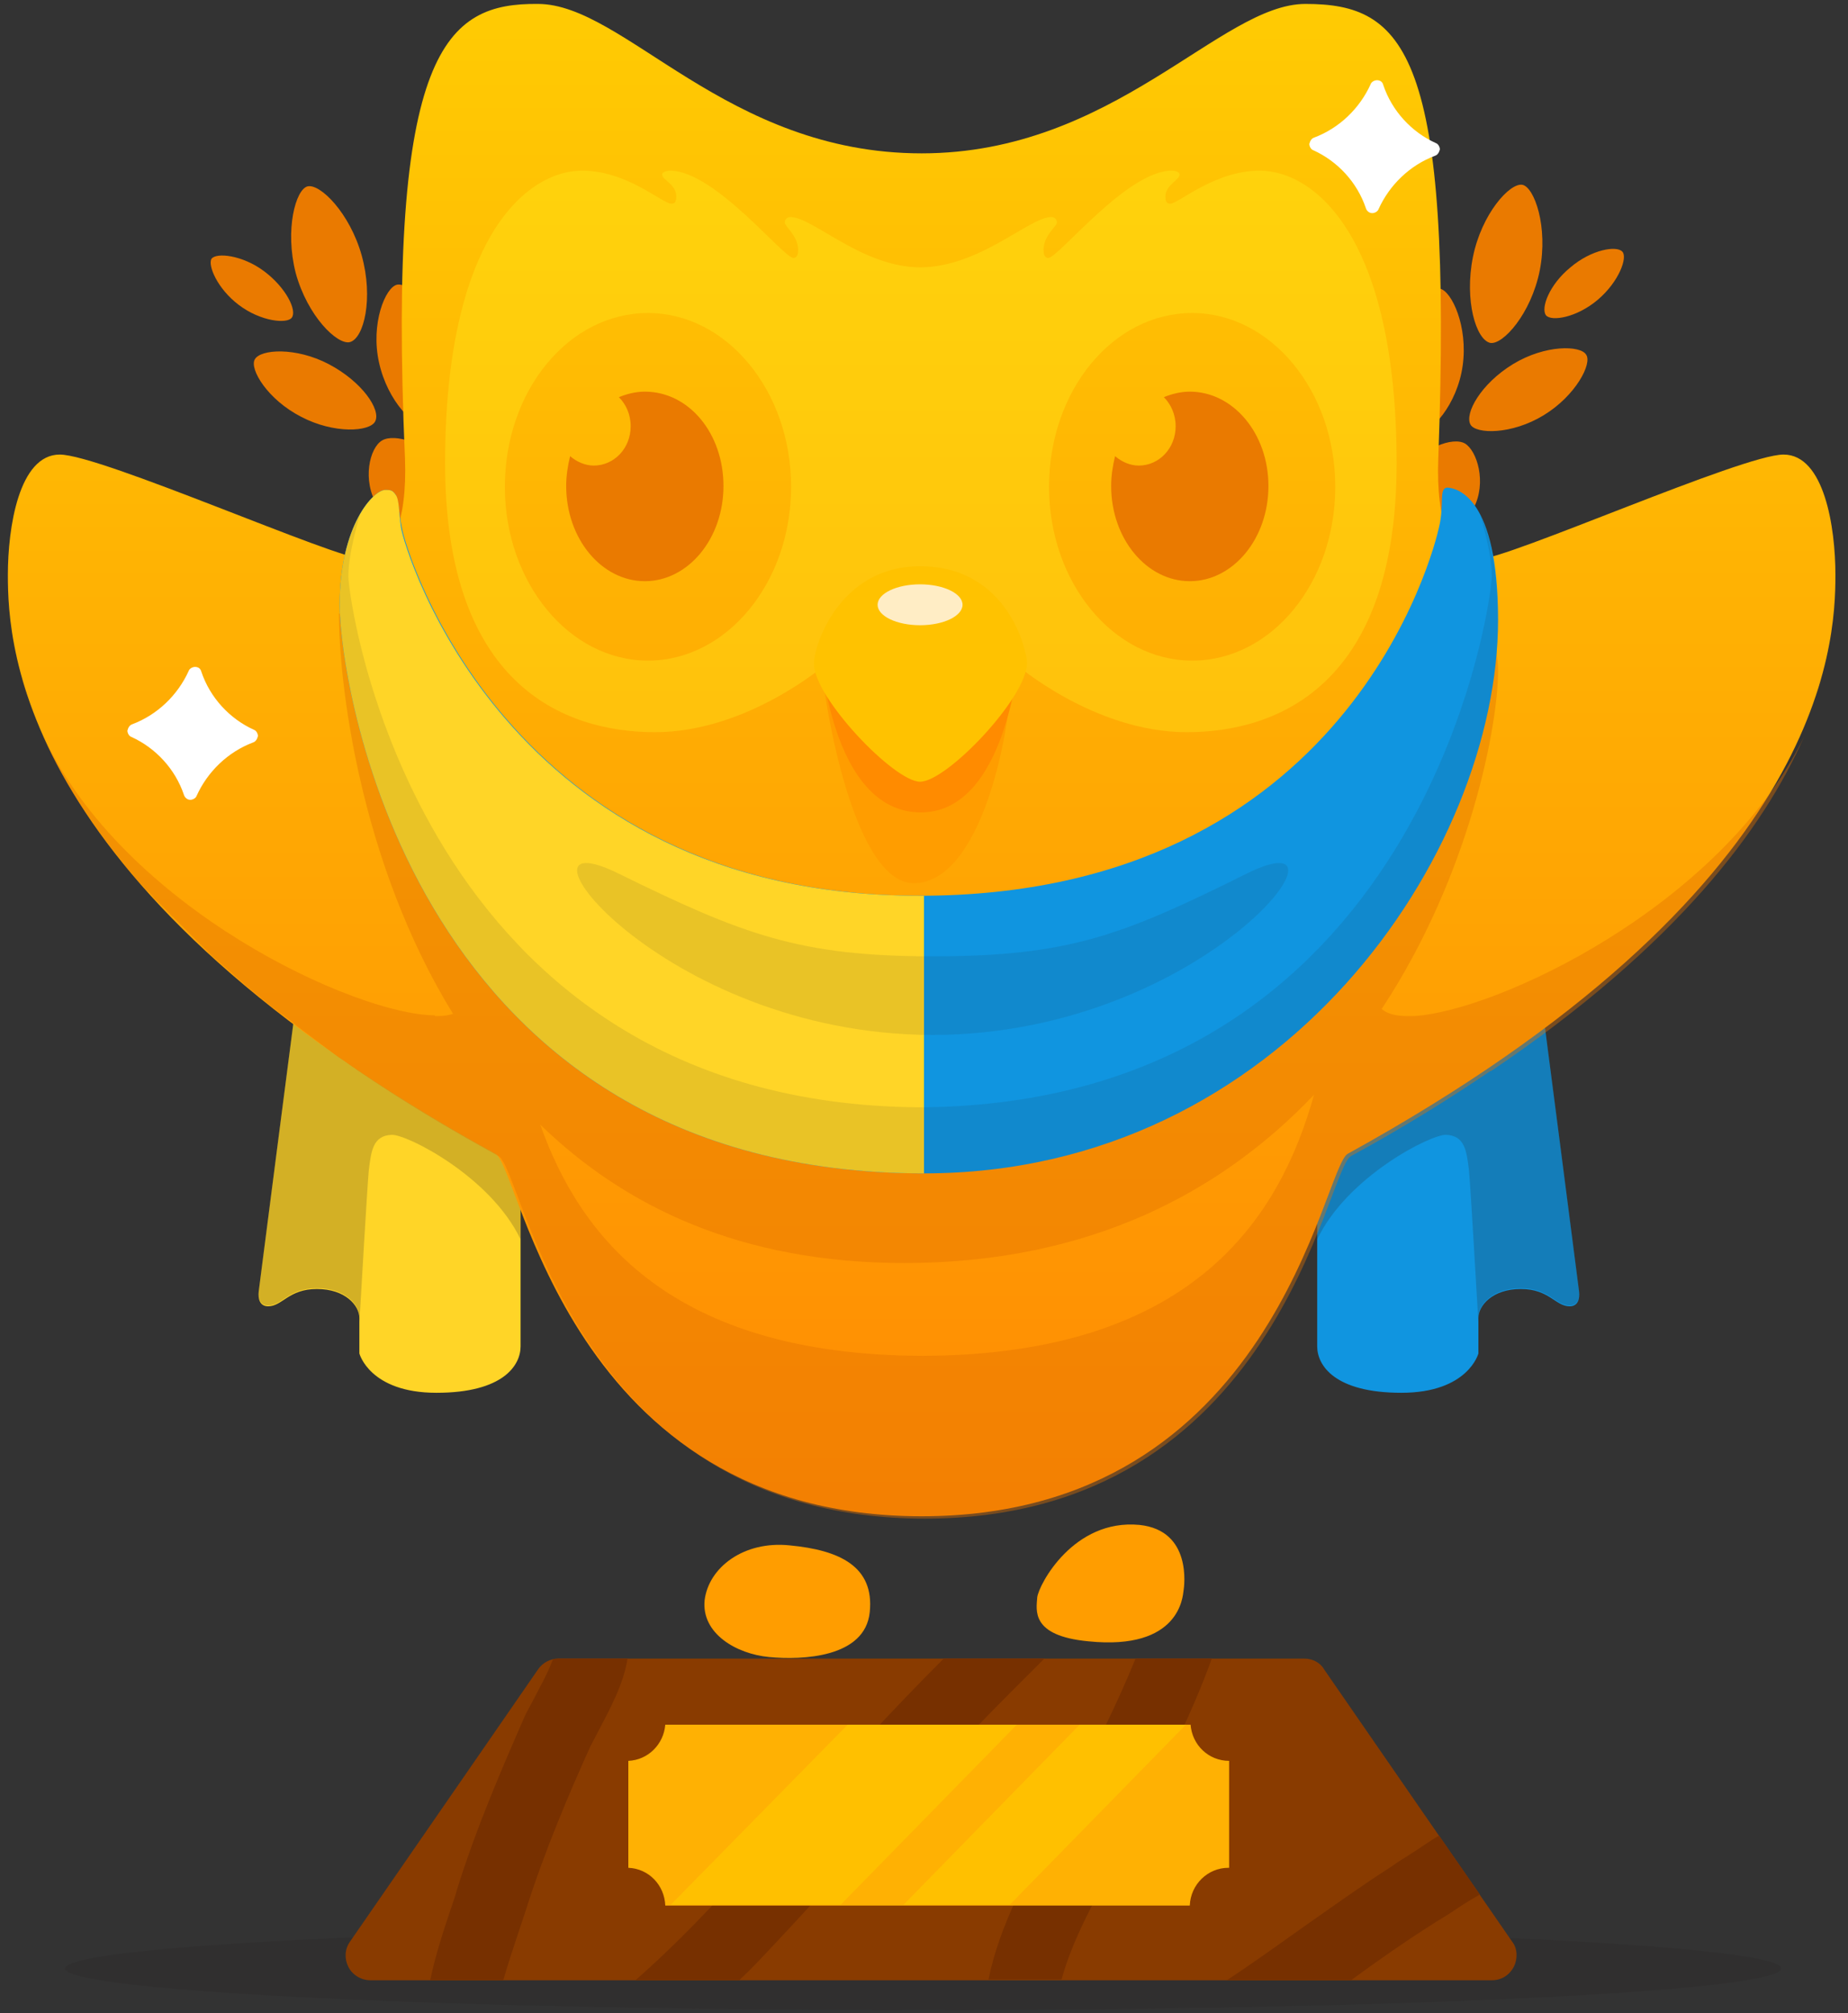 <?xml version="1.0" encoding="utf-8"?><!DOCTYPE svg PUBLIC "-//W3C//DTD SVG 1.1//EN" "http://www.w3.org/Graphics/SVG/1.1/DTD/svg11.dtd"><svg version="1.1" id="Layer_1" xmlns="http://www.w3.org/2000/svg" xmlns:xlink="http://www.w3.org/1999/xlink" x="0px" y="0px" width="235px" height="256px" viewBox="0 0 235 256" enable-background="new 0 0 235 256" xml:space="preserve"><rect x="0" y="0" width="235" height="256" fill="#333333" stroke="none"/><ellipse opacity="0.2" fill="#231F20" cx="117.4" cy="250.3" rx="109.1" ry="5.3"/><g><path fill="#893B00" d="M165.9,210.9H71c-1,0-2,0.5-2.6,1.4l-23.9,34.6c-0.7,1-0.7,2.2-0.2,3.2c0.5,1,1.6,1.7,2.8,1.7h142.6 c1.2,0,2.2-0.6,2.8-1.7c0.5-1,0.5-2.3-0.2-3.2l-23.9-34.6C167.9,211.4,166.9,210.9,165.9,210.9L165.9,210.9z"/></g><g><path fill="#773000" d="M64,251.8c0.6-2.1,1.3-4.2,1.9-6c0.3-0.9,0.6-1.8,0.9-2.7c2.4-7.6,5.5-14.9,8.3-21.1c0.2-0.4,0.6-1.1,1-1.9 c1.3-2.5,3.2-5.9,3.7-9.2H71c-0.2,0-0.5,0-0.7,0.1c-0.6,1.7-1.8,3.8-2.3,4.8c-0.5,1-1,1.8-1.3,2.5c-2.8,6.4-6.1,14-8.6,22 c-0.2,0.8-0.5,1.6-0.8,2.5c-0.9,2.7-1.9,5.7-2.6,9H64z"/><path fill="#773000" d="M183,233.4c-1.2,0.7-2.3,1.5-3.4,2.2c-0.9,0.6-1.8,1.1-2.6,1.7c-3.9,2.5-7.8,5.3-11.5,7.9 c-3.1,2.2-6.3,4.5-9.5,6.6h15.8c3.4-2.5,6.7-4.8,10-6.9c0.9-0.6,1.8-1.1,2.7-1.7c1.2-0.8,2.4-1.6,3.7-2.3L183,233.4z"/><path fill="#773000" d="M141.9,236.6c0.8-1.5,1.6-2.9,2.3-4.3c3.7-7.2,7.3-14.2,9.9-21.4h-9.7c-2.3,5.7-5.2,11.4-8.2,17.2 c-0.7,1.3-1.5,2.7-2.2,4.1c-3.2,5.9-6.9,12.6-8.3,19.5h9.3C136.3,246.8,139.2,241.6,141.9,236.6z"/><path fill="#773000" d="M98.4,247.3L98.4,247.3c3.2-3.4,6.2-6.7,9.3-10.1c6.9-7.5,14-15.2,21.3-22.5l1.2-1.2 c0.8-0.8,1.7-1.7,2.6-2.6h-12.8c-6.6,6.6-12.9,13.5-19,20.2c-3,3.3-6.1,6.6-9.2,9.9l-0.1,0.1c-4.1,4.4-7.7,7.9-10.9,10.7h13.2 C95.5,250.4,96.9,248.9,98.4,247.3z"/></g><path fill="#FFD527" d="M37.5,128.6c0,0-4.5,34.7-4.6,35.6s0.1,1.9,1.2,1.9c1.8,0,2.6-2.2,6.2-2.2s5.4,2.1,5.4,3.7s0,4.5,0,4.5	s1.3,5,9.8,5s10.7-3.5,10.7-5.9s0-20.5,0-20.5l-6.7-14L38.2,127L37.5,128.6z"/><path fill="#1095E0" d="M196.2,128.6c0,0,4.5,34.7,4.6,35.6s-0.1,1.9-1.2,1.9c-1.8,0-2.6-2.2-6.2-2.2s-5.4,2.1-5.4,3.7s0,4.5,0,4.5	s-1.3,5-9.8,5s-10.7-3.5-10.7-5.9s0-20.5,0-20.5l6.7-14l21.3-9.6L196.2,128.6z"/><path fill="#FFB103" d="M156.3,223.9c-2.6,0-4.7-2-4.9-4.6H84.6c-0.2,2.5-2.2,4.5-4.7,4.6v13.6c2.6,0.1,4.6,2.2,4.7,4.8h66.7	c0.1-2.7,2.3-4.8,4.9-4.8c0,0,0.1,0,0.1,0L156.3,223.9C156.4,223.9,156.3,223.9,156.3,223.9z"/><polygon opacity="0.9" fill="#FFC200" points="106.9,242.2 129.3,219.3 107.8,219.3 85.3,242.2"/><polygon opacity="0.9" fill="#FFC200" points="114.9,242.2 128.4,242.2 150.8,219.3 137.3,219.3"/><path fill="#EA7A00" d="M187.4,64.6c-1.7,3.3-5.8,4.7-7.3,3.8c-1.8-0.9-2.8-4.9-1.1-8.2c1.7-3.3,5.8-4.7,7.3-3.8	S189.1,61.3,187.4,64.6z"/><path fill="#EA7A00" d="M186,46.5c-0.7,5-4.1,8.7-5.7,8.5c-1.9-0.3-3.7-4.7-2.9-9.8s4.1-8.7,5.7-8.5C184.6,37,186.7,41.5,186,46.5z"/><path fill="#EA7A00" d="M196.3,52.8c-4.1,2.5-8.6,2.4-9.3,1.2c-0.8-1.4,1.3-5.2,5.4-7.7s8.6-2.4,9.3-1.2	C202.5,46.2,200.4,50.3,196.3,52.8z"/><path fill="#EA7A00" d="M195.8,34.4c-1.1,5.5-4.7,9.5-6.3,9.2c-1.8-0.4-3.3-5.4-2.2-10.9c1.1-5.5,4.7-9.5,6.3-9.2	C195.1,23.8,196.9,28.8,195.8,34.4z"/><path fill="#EA7A00" d="M203.2,38.1c-2.7,2.3-5.9,2.8-6.6,2c-0.7-0.9,0.4-3.9,3.1-6.1c2.7-2.3,5.9-2.8,6.6-2	C207,32.7,205.9,35.8,203.2,38.1z"/><path opacity="0.2" fill="#231F20" d="M195.5,127l0.7,1.5c0,0,4.5,34.7,4.6,35.6c0.1,0.9-0.1,1.9-1.2,1.9c-1.8,0-2.6-2.2-6.2-2.2	c-3.6,0-5.4,2.1-5.4,3.7c0,0.2,0,0.5,0,0.7c-0.2-3.4-1-17.3-1.2-19.4c-0.3-2.4-0.5-4.4-2.9-4.5c-1.9-0.1-12.6,5.3-16.4,13.3	c0-1.8,0-7.1,0-7.1l6.7-14L195.5,127z"/><path fill="#EA7A00" d="M48,64.3c1.9,3.2,6.1,4.3,7.6,3.4c1.8-1.1,2.5-5.1,0.6-8.3c-1.9-3.2-6.1-4.3-7.6-3.4	C47,56.9,46,61.1,48,64.3z"/><path opacity="0.2" fill="#231F20" d="M38.2,127l-0.7,1.5c0,0-4.5,34.7-4.6,35.6c-0.1,0.9,0.1,1.9,1.2,1.9c1.8,0,2.6-2.2,6.2-2.2	c3.6,0,5.4,2.1,5.4,3.7c0,0.2,0,0.5,0,0.7c0.2-3.4,1-17.3,1.2-19.4c0.3-2.4,0.5-4.4,2.9-4.5c1.9-0.1,12.6,5.3,16.4,13.3	c0-1.8,0-7.1,0-7.1l-6.7-14L38.2,127z"/><path fill="#EA7A00" d="M48.2,46.1c1.1,5,4.6,8.4,6.2,8.1c1.8-0.4,3.4-5,2.3-9.9c-1.1-5-4.6-8.4-6.2-8.1	C49,36.5,47.1,41.2,48.2,46.1z"/><path fill="#EA7A00" d="M38.3,53c4.2,2.2,8.7,1.9,9.4,0.6c0.8-1.5-1.7-5.1-5.9-7.3s-8.7-1.9-9.4-0.6C31.7,46.9,34,50.8,38.3,53z"/><path fill="#EA7A00" d="M37.6,34.7c1.5,5.5,5.3,9.2,6.9,8.8c1.8-0.5,3-5.6,1.5-11s-5.3-9.2-6.9-8.8C37.6,24.1,36.2,29.2,37.6,34.7z"/><path fill="#EA7A00" d="M30.4,38.8c2.8,2.1,6.1,2.4,6.7,1.6c0.7-0.9-0.7-3.8-3.5-5.9c-2.8-2.1-6.1-2.4-6.7-1.6	C26.4,33.7,27.6,36.7,30.4,38.8z"/><linearGradient id="SVGID_1_" gradientUnits="userSpaceOnUse" x1="117.181" y1="192.891" x2="117.181" y2="0.446"><stop offset="0" style="stop-color:#FF8A03"/><stop offset="1" style="stop-color:#FFCB03"/></linearGradient><path fill="url(#SVGID_1_)" d="M226.8,57.8c-5.2,0-35.1,13.3-38.7,13.3s-5.5-4.7-5.2-12.8c1.9-51.8-4.3-57.8-16.9-57.8	c-10.8,0-24.3,19-48.8,19c-24.9,0-37.8-19-48.8-19C56.8,0.4,49.2,6,51.5,58.3c0.3,8.1-1.7,12.8-5.2,12.8S12.8,57.8,7.6,57.8	S1,67.1,1,73.1c0,9.1,1.4,40.2,62,73.6c3.2,1.8,9.3,46.1,54.2,46.1s51-44.4,54.2-46.1c60.6-33.4,62-64.5,62-73.6	C233.4,67.1,232,57.8,226.8,57.8z"/><path fill="#FF9D00" d="M100.4,196.5c6.4,0.6,10.8,2.7,10.2,8.5c-0.6,5.8-8.6,6.1-12.8,5.7c-4.2-0.4-8.6-3-8.2-7.2	C90.1,199.3,94.6,195.9,100.4,196.5z"/><path fill="#FF9D00" d="M144.9,193.9c6.7,0.7,5.7,7.8,5.6,8.4c-0.1,0.6-0.4,7.6-12.1,6.4c-7.4-0.7-6.6-4-6.5-5.6	C132.1,201.5,136.5,193.1,144.9,193.9z"/><path fill="#EA7A00" d="M82,49.8c-1.2,0-2.3,0.3-3.3,0.7c0.9,0.9,1.5,2.2,1.5,3.7c0,2.8-2.1,5-4.7,5c-1.1,0-2.2-0.5-3-1.2	c-0.3,1.2-0.5,2.5-0.5,3.8c0,6.7,4.5,12.1,10,12.1c5.5,0,10-5.4,10-12.1S87.6,49.8,82,49.8z"/><path opacity="0.3" fill="#FFF422" d="M160.2,21.7c-5.8,0-10.3,4.2-11.4,4.2c-0.5,0-0.6-0.4-0.6-0.9c0-1.5,1.8-2.1,1.8-2.8	c0-0.4-0.7-0.5-1-0.5c-5.7,0-14.4,11.1-15.7,11.1c-0.5,0-0.6-0.6-0.6-1c0-1.9,1.7-3,1.7-3.5s-0.4-0.7-0.7-0.7c-2.8,0-9,6.3-16.6,6.4	c-7.5,0-13.7-6.4-16.6-6.4c-0.3,0-0.7,0.2-0.7,0.7s1.7,1.7,1.7,3.5c0,0.4-0.1,1-0.6,1c-1.3,0-10-11.1-15.7-11.1c-0.2,0-1,0.1-1,0.5	c0,0.7,1.8,1.2,1.8,2.8c0,0.5-0.1,0.9-0.6,0.9c-1.2,0-5.6-4.2-11.4-4.2c-7,0-17.4,8.5-17.4,37.2c0,28,14.9,34.2,26.7,34.2	s21.8-8.7,21.8-8.7l4.8-7.4l7.2-3.6l7.2,3.6l4.8,7.4c0,0,10,8.7,21.8,8.7c11.8,0,26.7-6.2,26.7-34.2	C177.6,30.2,167.2,21.7,160.2,21.7z M82.4,84c-10,0-18.2-9.9-18.2-22.1s8.1-22.1,18.2-22.1c10,0,18.2,9.9,18.2,22.1S92.4,84,82.4,84	z M151.6,84c-10,0-18.2-9.9-18.2-22.1s8.1-22.1,18.2-22.1c10,0,18.2,9.9,18.2,22.1S161.7,84,151.6,84z"/><path fill="#EA7A00" d="M151.3,49.8c-1.2,0-2.3,0.3-3.3,0.7c0.9,0.9,1.5,2.2,1.5,3.7c0,2.8-2.1,5-4.7,5c-1.1,0-2.2-0.5-3-1.2	c-0.3,1.2-0.5,2.5-0.5,3.8c0,6.7,4.5,12.1,10,12.1c5.5,0,10-5.4,10-12.1S156.8,49.8,151.3,49.8z"/><path fill="#FF9D00" d="M104.4,83.4c0,3.8,3.8,28.9,11.8,28.9c8.5,0,12.5-19,12.5-28.3s-6.7,0.1-6.7,0.1l-8.6,1.9	C113.5,86,104.4,79.6,104.4,83.4z"/><g opacity="0.4"><path fill="#E27100" d="M3.3,88c0,0.1,0.1,0.2,0.1,0.4c-0.2-0.7-0.4-1.3-0.6-2C3,86.9,3.1,87.4,3.3,88z"/><path fill="#E27100" d="M179.7,129.2c-0.2,0-0.4,0-0.7,0c-1.5,0-2.6-0.3-3.3-0.9c11.4-17.3,14.8-36.4,14.8-42.9 c0-12.8-12.4,13.1-12.4,13.1L141.5,124l-46.4,6.4l-29.2-19.8L48.8,81l-5.7-3c0,9.1,2.7,31.7,14.5,50.9c-0.5,0.2-1.2,0.3-2,0.3 c-0.1,0-0.2,0-0.3,0l0-0.1c-9.8,0-39.5-13.4-49.9-35.7c2,4.6,5,9.7,9.4,15.3c0,0,0.1,0.1,0.1,0.1c0.3,0.3,0.5,0.7,0.8,1 c0.1,0.1,0.2,0.2,0.2,0.3c0.2,0.3,0.5,0.6,0.8,0.9c0.1,0.1,0.2,0.2,0.3,0.4c0.2,0.3,0.5,0.6,0.8,0.9c0.1,0.1,0.2,0.3,0.4,0.4 c0.2,0.3,0.5,0.6,0.8,0.8c0.1,0.2,0.3,0.3,0.4,0.5c0.2,0.3,0.5,0.5,0.8,0.8c0.2,0.2,0.3,0.3,0.5,0.5c0.3,0.3,0.5,0.5,0.8,0.8 c0.2,0.2,0.3,0.4,0.5,0.5c0.3,0.3,0.5,0.5,0.8,0.8c0.2,0.2,0.4,0.4,0.6,0.6c0.3,0.3,0.5,0.5,0.8,0.8c0.2,0.2,0.4,0.4,0.6,0.6 c0.3,0.3,0.5,0.5,0.8,0.8c0.2,0.2,0.4,0.4,0.6,0.6c0.3,0.3,0.5,0.5,0.8,0.8c0.2,0.2,0.5,0.4,0.7,0.6c0.3,0.2,0.5,0.5,0.8,0.7 c0.3,0.2,0.5,0.5,0.8,0.7c0.3,0.2,0.5,0.5,0.8,0.7c0.3,0.3,0.6,0.5,0.9,0.8c0.2,0.2,0.5,0.4,0.7,0.6c0.6,0.5,1.1,0.9,1.7,1.4 c0.2,0.1,0.4,0.3,0.5,0.4c0.4,0.3,0.8,0.7,1.3,1c0.2,0.2,0.5,0.4,0.7,0.5c0.4,0.3,0.8,0.6,1.2,0.9c0.2,0.2,0.5,0.4,0.7,0.6 c0.4,0.3,0.8,0.6,1.2,0.9c0.3,0.2,0.5,0.4,0.8,0.6c0.4,0.3,0.8,0.6,1.2,0.9c0.3,0.2,0.5,0.4,0.8,0.6c0.4,0.3,0.8,0.6,1.2,0.9 c0.3,0.2,0.6,0.4,0.9,0.6c0.4,0.3,0.8,0.6,1.3,0.9c0.1,0.1,0.2,0.2,0.4,0.3l0,0c5.3,3.6,11.2,7.2,17.8,10.8 c3.2,1.8,9.3,46.1,54.2,46.1c44.9,0,51-44.4,54.2-46.1c6.6-3.6,12.4-7.2,17.7-10.8l0.1,0c23.7-16,34.7-30.9,39.8-42.5 C218.8,115.4,190,128.7,179.7,129.2z M117.3,172.4c-32.1-0.1-43.6-15.3-48.6-29.4c10.7,10.4,25.5,17.6,46.3,17.6 c23.9,0,40.6-9.3,52.1-21.4C162.9,154.2,152.3,172.3,117.3,172.4z"/><path fill="#E27100" d="M231,88.4c0-0.1,0.1-0.2,0.1-0.4c0.2-0.6,0.3-1.1,0.5-1.6C231.4,87.1,231.2,87.7,231,88.4z"/></g><path fill="#FF8B00" d="M104.3,82.5c0,0,1.2,20.8,12.8,20.8c11.2,0,12.6-20.8,12.6-20.8"/><path fill="#FFC200" d="M117,72c11.2,0,13.6,10.8,13.6,12.3c0,4.4-10.2,15.1-13.6,15.1c-3.3,0-13.5-10.7-13.5-15	C103.5,82,106.8,72,117,72z"/><ellipse fill="#FFEDC5" cx="117" cy="76.9" rx="5.4" ry="2.6"/><g><path fill="#FFFFFF" d="M174.6,26.6c-0.2,0-0.3-0.1-0.4-0.3c-1.2-3.3-3.7-6.1-6.9-7.6c-0.2-0.1-0.3-0.2-0.2-0.4 c0-0.2,0.1-0.3,0.3-0.4c3.3-1.3,6-3.8,7.5-7.1c0.1-0.2,0.2-0.3,0.4-0.3c0,0,0,0,0,0c0.2,0,0.3,0.1,0.4,0.3c1.2,3.3,3.7,6.1,6.9,7.6 c0.2,0.1,0.3,0.2,0.2,0.4c0,0.2-0.1,0.3-0.3,0.4c-3.3,1.3-6,3.8-7.5,7.1C174.9,26.5,174.7,26.6,174.6,26.6 C174.6,26.6,174.6,26.6,174.6,26.6z"/><path fill="#FFFFFF" d="M175.1,11c1.2,3.5,3.8,6.3,7.2,7.8c-3.4,1.3-6.2,3.9-7.7,7.3c-1.2-3.5-3.8-6.3-7.2-7.8 C170.8,17,173.6,14.4,175.1,11 M175.1,10.2c-0.3,0-0.7,0.2-0.8,0.5c-1.4,3.1-4,5.6-7.2,6.8c-0.3,0.1-0.5,0.4-0.6,0.8 c0,0.3,0.2,0.7,0.5,0.8c3.1,1.4,5.6,4.1,6.7,7.4c0.1,0.3,0.4,0.6,0.8,0.6c0,0,0,0,0,0c0.3,0,0.7-0.2,0.8-0.5c1.4-3.1,4-5.6,7.2-6.8 c0.3-0.1,0.5-0.4,0.6-0.8c0-0.3-0.2-0.7-0.5-0.8c-3.1-1.4-5.6-4.1-6.7-7.4C175.8,10.4,175.5,10.2,175.1,10.2 C175.1,10.2,175.1,10.2,175.1,10.2L175.1,10.2z"/></g><g><path fill="#FFFFFF" d="M24.2,101.2c-0.2,0-0.3-0.1-0.4-0.3c-1.2-3.3-3.7-6.1-6.9-7.6c-0.2-0.1-0.3-0.2-0.3-0.4s0.1-0.3,0.3-0.4 c3.3-1.3,6-3.8,7.5-7.1c0.1-0.2,0.2-0.3,0.4-0.3c0,0,0,0,0,0c0.2,0,0.3,0.1,0.4,0.3c1.2,3.3,3.7,6.1,6.9,7.6 c0.2,0.1,0.3,0.2,0.3,0.4s-0.1,0.3-0.3,0.4c-3.3,1.3-6,3.8-7.5,7.1C24.6,101.1,24.4,101.2,24.2,101.2 C24.2,101.2,24.2,101.2,24.2,101.2z"/><path fill="#FFFFFF" d="M24.8,85.6c1.2,3.5,3.8,6.3,7.2,7.8c-3.4,1.3-6.2,3.9-7.7,7.3c-1.2-3.5-3.8-6.3-7.2-7.8 C20.5,91.6,23.3,89,24.8,85.6 M24.8,84.8c-0.3,0-0.7,0.2-0.8,0.5c-1.4,3.1-4,5.6-7.2,6.8c-0.3,0.1-0.5,0.4-0.6,0.8 c0,0.3,0.2,0.7,0.5,0.8c3.1,1.4,5.6,4.1,6.7,7.4c0.1,0.3,0.4,0.6,0.8,0.6c0,0,0,0,0,0c0.3,0,0.7-0.2,0.8-0.5c1.4-3.1,4-5.6,7.2-6.8 c0.3-0.1,0.5-0.4,0.6-0.8c0-0.3-0.2-0.7-0.5-0.8c-3.1-1.4-5.6-4.1-6.7-7.4C25.5,85,25.2,84.8,24.8,84.8 C24.8,84.8,24.8,84.8,24.8,84.8L24.8,84.8z"/></g><path fill="#1095E0" d="M50.3,62.9c-0.4-0.6-0.7-0.6-1.3-0.6c-1.5,0-5.8,4.5-5.8,14.6c0,10.5,9.5,72.3,74.3,72.3	c45.6,0,73-40.7,73-70.4c0-15.6-5.2-16.7-6.4-16.8c-1.2,0-0.4,2.1-1.1,5c-0.6,2.8-11.5,46.9-66.1,46.9c-52.5,0-65.4-44.1-65.8-46.8	C50.7,65.2,50.7,63.5,50.3,62.9z"/><path fill="#FFD527" d="M117.4,113.9c-0.2,0-0.4,0-0.6,0c-52.5,0-65.4-44.1-65.8-46.8c-0.3-1.9-0.2-3.6-0.7-4.2	c-0.4-0.6-0.7-0.6-1.3-0.6c-1.5,0-5.8,4.5-5.8,14.6c0,10.5,9.5,72.3,74.3,72.3V113.9z"/><path opacity="0.1" fill="#231F20" d="M188.2,65.4L188.2,65.4c0,0,1.5,4.7,1.5,7.9c0,3.2-8.7,67.1-72.7,67.5	c-64-0.4-72.7-64.3-72.7-67.5c0-3.2,1.5-7.9,1.5-7.9l0,0c-1.4,2.4-2.6,6.1-2.6,11.5c0,10.5,9.5,72.3,74.3,72.3	c45.6,0,73-40.7,73-70.4C190.4,71.9,189.4,67.8,188.2,65.4z"/><path opacity="0.1" fill="#231F20" d="M158.5,111.1c-15.7,7.8-22.5,10.5-39.9,10.5c-17,0-24.2-2.8-39.9-10.5	c-15.7-7.8,5.1,20.4,39.8,20.5c0,0,0,0,0,0c0,0,0.1,0,0.1,0c0,0,0.1,0,0.1,0c0,0,0,0,0,0C153.4,131.5,174.2,103.3,158.5,111.1z"/></svg>